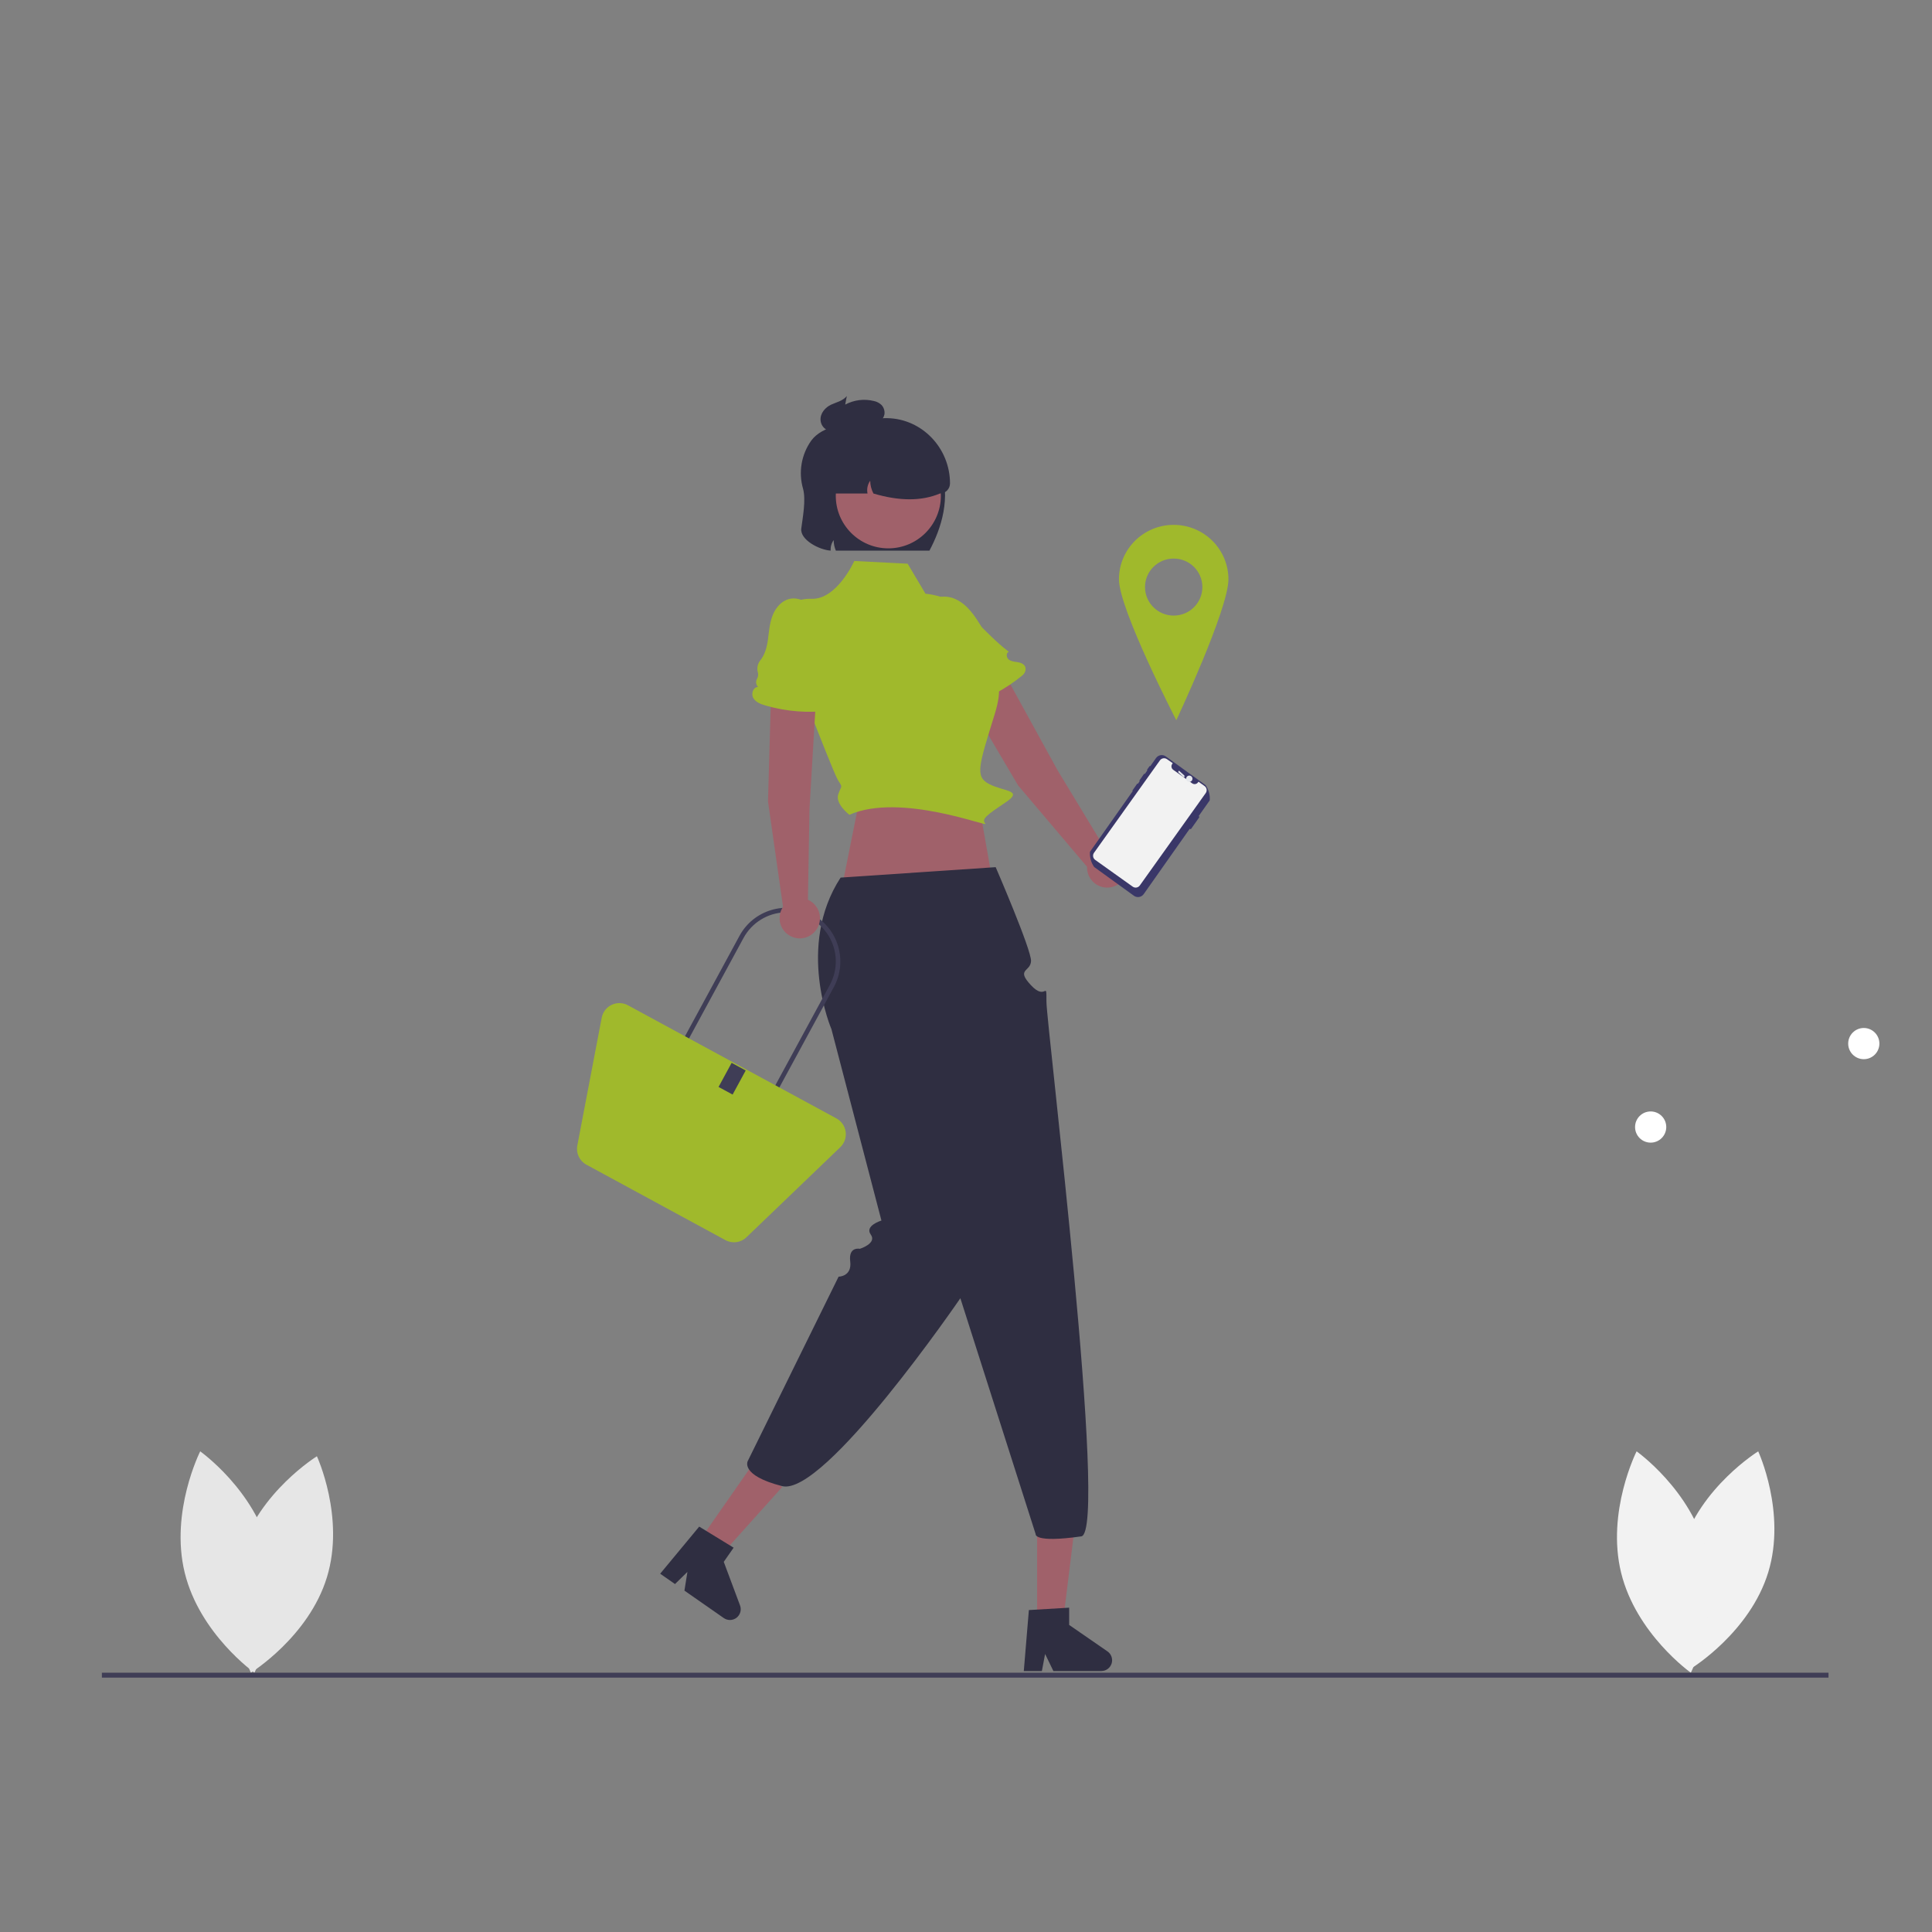 <?xml version="1.0" encoding="UTF-8"?>
<svg width="1200px" height="1200px" viewBox="0 0 1200 1200" xmlns="http://www.w3.org/2000/svg" xmlns:xlink="http://www.w3.org/1999/xlink" version="1.1">
 <rect x="0" y="0" width="1200" height="1200" fill="#808080" stroke="none"/>
 <!-- Generated by Pixelmator Pro 2.3 -->
 <g id="screen3">
  <g id="undraw_gone_shopping_re_2lau">
   <path id="Path" d="M632.388 487.88 L587.158 411.203 C583.191 404.432 585.389 395.731 592.097 391.657 595.467 389.611 599.53 389.039 603.335 390.076 607.139 391.113 610.35 393.668 612.215 397.142 L656.757 478.231 685.899 526.363 C691.118 525.602 696.256 528.189 698.753 532.836 701.249 537.482 700.571 543.194 697.056 547.127 693.541 551.06 687.94 552.372 683.044 550.411 678.148 548.449 675.002 543.633 675.174 538.361 Z" fill="#a0616a" fill-opacity="1" stroke="none"/>
   <path id="Path-1" d="M589.329 430.984 C587.472 430.546 586.138 428.921 586.067 427.016 586.004 425.872 585.585 424.777 584.869 423.884 584.728 423.713 584.577 423.551 584.415 423.4 582.393 421.597 581.38 418.921 581.7 416.231 582.282 411.878 580.71 406.83 578.781 402.661 576.672 398.099 574.283 393.583 573.326 388.649 571.947 381.531 574.042 373.097 582.815 370.986 586.56 370.146 590.48 370.622 593.914 372.335 601.143 375.82 605.559 382.755 609.72 389.429 609.72 389.429 619.661 399.773 626.593 404.801 624.783 405.502 625.004 408.387 626.506 409.618 628.008 410.848 630.093 410.966 632.01 411.273 634.426 411.66 637.172 412.766 637.025 415.772 636.913 417.224 636.2 418.564 635.058 419.467 624.564 428.14 612.39 434.55 599.301 438.292 596.393 439.122 593.133 439.785 590.46 438.372 587.787 436.959 586.747 432.558 589.328 430.984 Z" fill="#a0b92c" fill-opacity="1" stroke="none"/>
   <path id="Path-2" d="M520.351 564.055 L612.581 562.637 615.419 541.353 606.905 493.109 534.54 493.109 Z" fill="#a0616a" fill-opacity="1" stroke="none"/>
   <path id="Path-3" d="M644.165 1010.771 L659.827 1010.771 667.28 950.363 644.165 950.363 Z" fill="#a0616a" fill-opacity="1" stroke="none"/>
   <path id="Path-4" d="M635.899 1037.907 L647.13 1037.907 649.135 1027.303 654.27 1037.907 684.059 1037.907 C686.989 1037.907 689.58 1036.002 690.452 1033.204 691.324 1030.406 690.275 1027.366 687.864 1025.701 L664.075 1009.271 664.075 998.551 639.054 1000.045 Z" fill="#2f2e41" fill-opacity="1" stroke="none"/>
   <path id="Path-5" d="M432.349 959.929 L445.196 968.887 485.862 923.598 466.901 910.377 Z" fill="#a0616a" fill-opacity="1" stroke="none"/>
   <path id="Path-6" d="M410.047 977.46 L419.26 983.884 426.97 976.333 425.117 987.968 449.552 1005.006 C451.956 1006.682 455.171 1006.601 457.486 1004.804 459.802 1003.008 460.681 999.915 459.655 997.169 L449.538 970.087 455.67 961.293 434.291 948.207 Z" fill="#2f2e41" fill-opacity="1" stroke="none"/>
   <path id="Path-7" d="M1147.947 648.189 C1147.947 653.54 1152.285 657.877 1157.635 657.877 1162.985 657.877 1167.322 653.54 1167.322 648.189 1167.322 642.839 1162.985 638.502 1157.635 638.502 1152.285 638.502 1147.947 642.839 1147.947 648.189 Z" fill="#ffffff" fill-opacity="1" stroke="none"/>
   <path id="Path-8" d="M1015.568 700.024 C1015.568 705.375 1019.906 709.712 1025.256 709.712 1030.606 709.712 1034.943 705.375 1034.943 700.024 1034.943 694.674 1030.606 690.337 1025.256 690.337 1019.906 690.337 1015.568 694.674 1015.568 700.024 Z" fill="#ffffff" fill-opacity="1" stroke="none"/>
   <path id="Path-9" d="M522.115 545.095 L618.431 538.606 C618.431 538.606 640.748 590.158 640.391 596.972 640.033 603.785 630.824 601.733 640.395 611.982 649.966 622.232 649.966 608.042 649.966 622.232 649.966 636.421 688.661 951.423 671.634 954.261 641.836 958.517 643.255 952.842 643.255 952.842 L596.497 806.347 C596.497 806.347 512.075 929.767 485.754 923.044 459.433 916.321 464.47 907.436 464.47 907.436 L520.865 792.964 C520.865 792.964 529.272 792.949 528.088 783.503 526.903 774.057 534.078 775.655 534.078 775.655 534.078 775.655 544.854 772.296 540.845 766.791 536.836 761.287 547.477 758.102 547.477 758.102 L516.418 639.214 C516.418 639.214 494.299 587.859 522.115 545.095 Z" fill="#2f2e41" fill-opacity="1" stroke="none"/>
   <path id="Path-10" d="M530.611 348.445 L563.762 350.124 574.828 368.768 C574.828 368.768 606.363 371.081 606.363 396.622 606.363 422.163 627.887 411.048 617.835 443.565 607.782 476.082 605.491 482.35 614.441 487.02 623.39 491.69 636.02 490.685 624.739 498.282 613.458 505.879 609.201 508.717 612.039 511.555 614.877 514.393 559.438 492.066 527.562 506.067 527.562 506.067 518.645 499.317 520.646 493.375 522.646 487.433 523.736 489.731 520.353 484.325 516.971 478.92 481.069 384.902 481.069 384.902 481.069 384.902 488.357 371.351 504.083 371.926 519.808 372.5 530.611 348.445 530.611 348.445 Z" fill="#a0b92c" fill-opacity="1" stroke="none"/>
   <path id="Path-11" d="M414.298 664.205 L472.912 696.014 517.919 613.081 C526.694 596.895 520.691 576.661 504.509 567.88 488.326 559.099 468.089 565.095 459.303 581.275 Z M471.772 692.167 L418.146 663.065 461.799 582.625 C466.991 573.035 476.908 566.947 487.81 566.655 498.712 566.364 508.94 571.914 514.638 581.213 520.335 590.512 520.636 602.146 515.425 611.726 Z" fill="#3f3d56" fill-opacity="1" stroke="none"/>
   <path id="Path-12" d="M364.226 723.403 L450.568 770.259 C454.836 772.589 460.122 771.877 463.622 768.502 L521.927 712.535 C524.497 710.068 525.735 706.522 525.26 702.992 524.784 699.462 522.652 696.37 519.521 694.671 L390.023 624.394 C386.892 622.695 383.138 622.593 379.919 624.118 376.699 625.644 374.402 628.614 373.734 632.113 L358.585 711.5 C357.662 716.274 359.947 721.094 364.226 723.403 Z" fill="#a0b92c" fill-opacity="1" stroke="none"/>
   <path id="Path-13" d="M463.164 664.893 L454.434 660.156 446.312 675.121 455.042 679.859 Z" fill="#3f3d56" fill-opacity="1" stroke="none"/>
   <path id="Path-14" d="M477.016 497.777 L479.55 408.789 C479.797 400.946 486.291 394.751 494.137 394.874 498.08 394.935 501.824 396.615 504.492 399.518 507.161 402.421 508.519 406.293 508.248 410.227 L502.781 502.582 501.825 558.841 C506.648 560.976 509.62 565.901 509.26 571.164 508.899 576.426 505.284 580.9 500.215 582.358 495.145 583.815 489.706 581.945 486.605 577.678 483.505 573.41 483.406 567.659 486.359 563.288 Z" fill="#a0616a" fill-opacity="1" stroke="none"/>
   <path id="Path-15" d="M470.857 426.69 C469.519 425.331 469.254 423.245 470.209 421.594 470.764 420.593 470.992 419.443 470.862 418.305 470.834 418.086 470.792 417.868 470.735 417.654 469.984 415.052 470.551 412.247 472.253 410.14 475.064 406.765 476.42 401.655 477.008 397.099 477.65 392.115 478.033 387.02 479.85 382.334 482.471 375.574 488.736 369.55 497.285 372.433 500.903 373.716 503.968 376.206 505.963 379.485 510.227 386.284 510.273 394.505 510.242 402.37 L511.775 399.262 C511.591 407.852 513.144 416.39 516.341 424.365 514.435 423.995 513.087 426.555 513.703 428.396 514.319 430.237 516.021 431.447 517.481 432.728 519.32 434.342 521.056 436.74 519.33 439.206 518.462 440.376 517.146 441.13 515.698 441.286 502.198 443.042 488.48 441.986 475.407 438.185 472.504 437.34 469.392 436.165 467.881 433.546 466.371 430.927 467.834 426.648 470.857 426.69 Z" fill="#a0b92c" fill-opacity="1" stroke="none"/>
   <path id="Path-16" d="M498.799 303.6 C500.7 310.638 498.515 321.72 497.692 328.289 496.813 335.313 508.987 341.599 515.954 341.996 515.783 339.671 516.436 337.36 517.799 335.469 517.815 337.718 518.278 339.942 519.161 342.01 L577.294 342.01 C584.616 328.233 590.845 309.404 584.119 289.936 583.422 281.942 577.997 275.146 570.356 272.696 L538.657 262.55 C526.156 262.55 510.817 264.324 503.907 273.632 497.711 282.315 495.829 293.355 498.799 303.6 Z" fill="#2f2e41" fill-opacity="1" stroke="none"/>
   <path id="Path-17" d="M519.118 307.956 C519.118 325.98 533.729 340.591 551.753 340.591 569.777 340.591 584.389 325.98 584.389 307.956 584.389 289.932 569.777 275.321 551.753 275.321 533.729 275.321 519.118 289.932 519.118 307.956 Z" fill="#a0616a" fill-opacity="1" stroke="none"/>
   <path id="Path-18" d="M510.605 299.443 L510.605 306.537 538.841 306.537 C538.262 303.768 538.863 300.883 540.501 298.577 540.524 301.354 541.216 304.084 542.516 306.537 558.844 311.365 572.548 311.273 583.777 306.537 585.445 306.537 587.044 305.875 588.223 304.696 589.402 303.517 590.065 301.918 590.065 300.25 590.065 278.498 572.919 260.17 551.171 259.721 540.491 259.495 530.17 263.58 522.537 271.054 514.904 278.527 510.603 288.76 510.605 299.443 Z" fill="#2f2e41" fill-opacity="1" stroke="none"/>
   <path id="Path-19" d="M516.169 251.368 C519.534 249.793 523.322 249.126 525.977 246 L524.975 251.296 C530.431 248.377 536.776 247.584 542.783 249.071 544.549 249.425 546.179 250.27 547.485 251.511 548.951 253.058 549.636 255.187 549.348 257.299 549.031 259.124 547.961 260.731 546.4 261.727 545.012 262.514 543.488 263.033 541.909 263.256 535.341 264.591 528.773 265.926 522.205 267.261 519.75 267.983 517.152 268.066 514.657 267.502 511.868 266.549 509.91 264.032 509.671 261.095 509.297 256.573 512.804 252.942 516.169 251.368 Z" fill="#2f2e41" fill-opacity="1" stroke="none"/>
  </g>
  <g id="undraw_directions_re_kjxs">
   <path id="Path-20" d="M1044.802 960.811 C1033.48 997.934 1051.052 1035.889 1051.052 1035.889 1051.052 1035.889 1086.982 1013.655 1098.305 976.532 1109.628 939.408 1092.055 901.453 1092.055 901.453 1092.055 901.453 1056.125 923.688 1044.802 960.811 Z" fill="#f2f2f2" fill-opacity="1" stroke="none"/>
   <path id="Path-21" d="M1059.814 963.52 C1069.117 1001.487 1050.205 1038.945 1050.205 1038.945 1050.205 1038.945 1016.211 1014.845 1006.909 976.878 997.606 938.911 1016.518 901.453 1016.518 901.453 1016.518 901.453 1050.512 925.552 1059.814 963.52 Z" fill="#f2f2f2" fill-opacity="1" stroke="none"/>
   <path id="Path-22" d="M149.581 963.866 C138.258 1000.99 155.831 1038.945 155.831 1038.945 155.831 1038.945 191.761 1016.711 203.084 979.587 214.406 942.464 196.834 904.509 196.834 904.509 196.834 904.509 160.903 926.743 149.581 963.866 Z" fill="#e6e6e6" fill-opacity="1" stroke="none"/>
   <path id="Path-23" d="M167.648 963.52 C176.951 1001.487 158.039 1038.945 158.039 1038.945 158.039 1038.945 124.045 1014.845 114.743 976.878 105.44 938.911 124.352 901.453 124.352 901.453 124.352 901.453 158.346 925.552 167.648 963.52 Z" fill="#e6e6e6" fill-opacity="1" stroke="none"/>
   <path id="Path-24" d="M816.429 643.275 L816.432 643.275 Z" fill="#3a3768" fill-opacity="1" stroke="none"/>
   <g id="New-Group">
    <path id="Path-25" d="M751.392 497.111 C751.649 493.741 750.718 490.387 748.763 487.647 L724.111 469.825 C723.167 469.142 721.993 468.867 720.848 469.061 719.703 469.255 718.682 469.901 718.008 470.859 L714.464 475.891 C714.451 475.877 714.451 475.856 714.436 475.845 714.287 475.738 714.081 475.773 713.975 475.923 L712.523 477.985 C712.472 478.057 712.452 478.147 712.466 478.234 712.481 478.322 712.529 478.4 712.6 478.451 712.616 478.463 712.635 478.455 712.652 478.463 L711.086 480.687 C711.076 480.675 711.066 480.664 711.055 480.653 710.976 480.596 710.878 480.574 710.783 480.59 710.688 480.606 710.602 480.66 710.546 480.74 L707.773 484.678 C707.716 484.758 707.694 484.857 707.71 484.953 707.726 485.05 707.779 485.136 707.858 485.193 707.871 485.2 707.885 485.207 707.899 485.212 L706.773 486.811 C706.765 486.804 706.76 486.794 706.752 486.787 706.595 486.675 706.379 486.711 706.267 486.869 L703.443 490.88 C703.332 491.038 703.368 491.258 703.524 491.37 703.533 491.377 703.543 491.378 703.553 491.383 L677.007 529.075 C676.75 532.446 677.682 535.8 679.637 538.54 L704.288 556.362 C705.233 557.045 706.407 557.32 707.552 557.126 708.696 556.932 709.718 556.286 710.392 555.328 L738.958 514.767 C738.988 514.81 739.024 514.849 739.064 514.882 739.192 514.973 739.349 515.008 739.502 514.981 739.655 514.954 739.792 514.867 739.881 514.738 L744.783 507.778 C744.874 507.65 744.911 507.491 744.887 507.336 744.862 507.18 744.778 507.041 744.652 506.948 744.608 506.92 744.56 506.898 744.51 506.884 Z" fill="#3a3768" fill-opacity="1" stroke="none"/>
    <path id="Path-26" d="M748.116 488.18 L744.409 485.518 744.09 485.962 C743.268 487.092 741.699 487.367 740.543 486.583 L728.695 478.12 C727.525 477.282 727.255 475.655 728.092 474.484 L728.411 474.04 724.864 471.556 C723.45 470.536 721.477 470.856 720.457 472.271 L720.448 472.284 679.515 529.676 C678.502 531.098 678.826 533.072 680.242 534.094 L703.546 550.717 C704.964 551.733 706.936 551.406 707.951 549.988 L707.962 549.972 748.896 492.597 C749.902 491.173 749.563 489.202 748.139 488.196 Z" fill="#f2f2f2" fill-opacity="1" stroke="none"/>
    <path id="Path-27" d="M732.578 478.91 L735.56 481.63 C735.661 481.723 735.73 481.863 735.75 482.02 735.771 482.176 735.742 482.337 735.669 482.467 735.597 482.596 735.488 482.684 735.365 482.71 735.242 482.736 735.117 482.699 735.015 482.606 L732.034 479.886 C731.933 479.794 731.864 479.654 731.844 479.497 731.823 479.34 731.852 479.179 731.924 479.05 731.997 478.92 732.106 478.833 732.229 478.807 732.351 478.781 732.477 478.818 732.578 478.91 Z" fill="#e6e8ec" fill-opacity="1" stroke="none"/>
    <path id="Oval" d="M740.656 483.698 C740.656 484.78 739.779 485.658 738.696 485.658 737.614 485.658 736.737 484.78 736.737 483.698 736.737 482.615 737.614 481.738 738.696 481.738 739.779 481.738 740.656 482.615 740.656 483.698 Z" fill="#e6e8ec" fill-opacity="1" stroke="none"/>
   </g>
   <path id="Rectangle" d="M63.284 1038.945 L1135.716 1038.945 1135.716 1042 63.284 1042 Z" fill="#3f3d56" fill-opacity="1" stroke="none"/>
  </g>
  <path id="Shape-copy" d="M729 326 C710.222 326 695 341.136 695 359.807 695 378.477 730.624 447.354 730.624 447.354 730.624 447.354 763 378.487 763 359.813 763.001 350.846 759.421 342.247 753.045 335.906 746.67 329.564 738.022 326.001 729.005 326 Z M729 382.353 C719.163 382.353 711.188 374.423 711.188 364.641 711.188 354.86 719.163 346.93 729 346.93 738.837 346.93 746.812 354.86 746.812 364.641 746.812 374.423 738.837 382.353 729 382.353 Z" fill="#a0b92c" fill-opacity="1" stroke="none"/>
 </g>
</svg>
